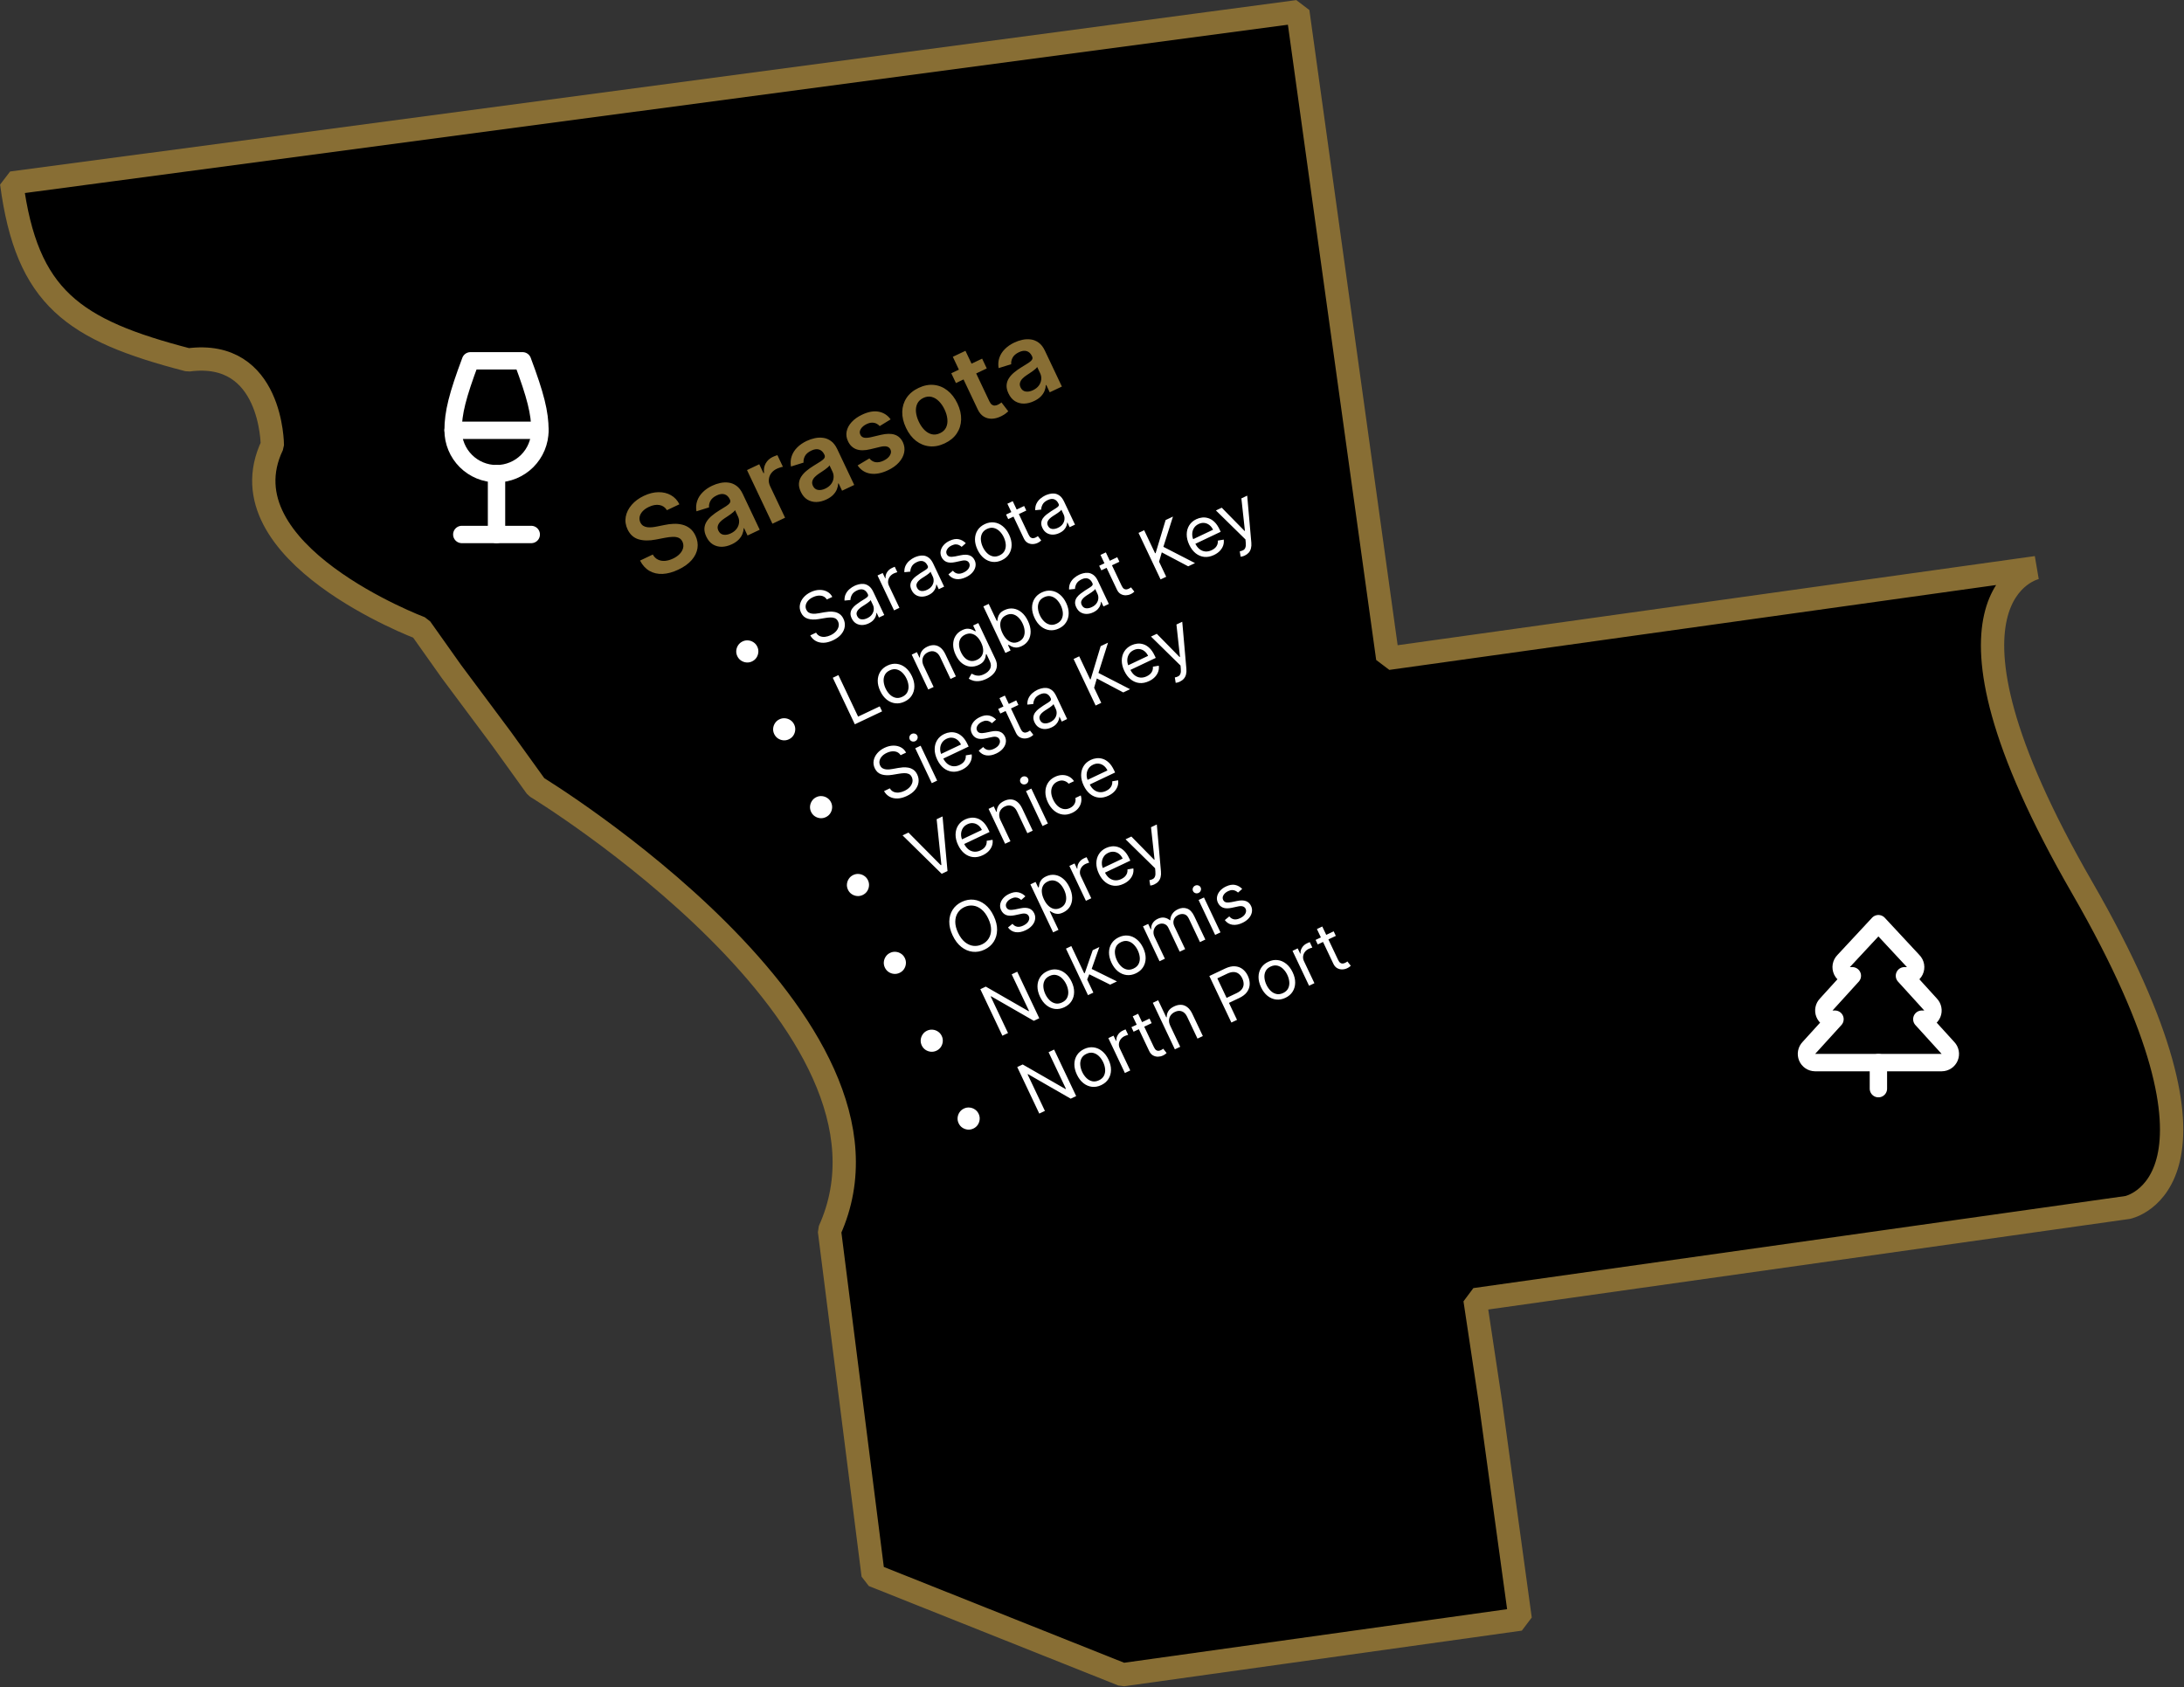 <svg width="1876" height="1449" viewBox="0 0 1876 1449" fill="none" xmlns="http://www.w3.org/2000/svg">
<rect x="0" y="0" width="1876" height="1449" fill="#333333" stroke="none"/>
<path d="M1749.24 487.555C1749.24 487.555 1642.42 509.168 1788.46 762.334C1934.5 1015.5 1827.68 1037.11 1827.68 1037.11L1266.98 1116.29L1280.1 1203.39L1305.83 1390.7L964.368 1438.46L750 1353.01L712.476 1057.16C793.5 878.513 460.584 675.854 460.584 675.854L430.643 634.285L387.837 576.88L361.361 539.516C361.361 539.516 189.5 475.013 233.931 382.393C233.931 382.393 233.931 299.513 161.679 309.152C62.867 283.527 23.055 255.89 10 157.225L1114.81 10L1192.01 565.497L1749.24 487.555Z" fill="black" stroke="#886E34" stroke-width="20" stroke-linejoin="bevel"/>
<path d="M572.879 438.22C571.358 435.733 569.211 434.252 566.439 433.777C563.687 433.293 560.661 433.833 557.361 435.397C555.041 436.496 553.217 437.789 551.888 439.276C550.56 440.763 549.74 442.314 549.428 443.931C549.117 445.549 549.316 447.132 550.026 448.681C550.632 449.961 551.448 450.934 552.474 451.599C553.519 452.255 554.709 452.671 556.041 452.848C557.365 453.005 558.751 453.009 560.199 452.862C561.648 452.714 563.073 452.492 564.475 452.195L570.918 450.905C573.494 450.346 576.07 450.019 578.646 449.925C581.242 449.822 583.722 450.068 586.086 450.662C588.469 451.247 590.63 452.293 592.568 453.799C594.507 455.305 596.106 457.388 597.367 460.049C599.072 463.649 599.655 467.255 599.113 470.867C598.562 474.459 596.911 477.85 594.16 481.039C591.42 484.198 587.59 486.944 582.67 489.275C577.89 491.54 573.389 492.767 569.167 492.955C564.966 493.133 561.202 492.271 557.876 490.37C554.57 488.458 551.871 485.5 549.777 481.496L560.728 476.307C561.902 478.371 563.405 479.839 565.238 480.709C567.071 481.58 569.084 481.924 571.276 481.743C573.487 481.552 575.753 480.907 578.074 479.807C580.494 478.661 582.443 477.296 583.922 475.714C585.412 474.102 586.368 472.399 586.792 470.606C587.207 468.794 587.007 467.002 586.193 465.233C585.415 463.642 584.32 462.545 582.907 461.941C581.484 461.316 579.777 461.048 577.785 461.134C575.804 461.191 573.581 461.461 571.115 461.944L563.272 463.456C557.596 464.553 552.662 464.479 548.471 463.232C544.29 461.955 541.157 459.117 539.072 454.717C537.357 451.096 536.835 447.462 537.506 443.813C538.197 440.154 539.888 436.77 542.577 433.658C545.257 430.527 548.747 427.943 553.047 425.905C557.408 423.839 561.588 422.789 565.588 422.755C569.599 422.691 573.18 423.554 576.33 425.343C579.47 427.113 581.891 429.713 583.59 433.145L572.879 438.22ZM628.685 467.472C625.765 468.856 622.888 469.582 620.055 469.651C617.233 469.69 614.654 469.002 612.317 467.586C610.001 466.161 608.128 463.938 606.697 460.918C605.465 458.318 604.926 455.94 605.08 453.785C605.235 451.63 605.9 449.649 607.077 447.843C608.254 446.036 609.759 444.38 611.593 442.874C613.437 441.339 615.422 439.921 617.549 438.619C620.116 437.06 622.188 435.772 623.764 434.756C625.33 433.72 626.38 432.782 626.912 431.942C627.455 431.072 627.481 430.117 626.988 429.077L626.902 428.897C625.832 426.637 624.332 425.204 622.405 424.599C620.477 423.994 618.253 424.289 615.733 425.483C613.073 426.743 611.237 428.323 610.227 430.222C609.237 432.112 608.846 433.975 609.054 435.811L598.231 439.176C597.705 435.997 597.916 433.031 598.865 430.279C599.805 427.507 601.382 425.021 603.597 422.82C605.802 420.6 608.515 418.727 611.735 417.201C613.955 416.149 616.289 415.362 618.735 414.839C621.182 414.317 623.599 414.224 625.988 414.562C628.367 414.879 630.59 415.798 632.657 417.317C634.744 418.826 636.512 421.111 637.962 424.171L652.576 455.013L642.135 459.96L639.136 453.63L638.776 453.8C638.722 455.393 638.361 457.034 637.691 458.722C637.033 460.382 635.964 461.978 634.486 463.511C633.019 465.014 631.085 466.335 628.685 467.472ZM627.724 458.155C629.904 457.122 631.59 455.797 632.783 454.178C633.966 452.54 634.646 450.797 634.824 448.95C635.022 447.092 634.718 445.314 633.912 443.614L631.339 438.183C631.132 438.625 630.675 439.159 629.969 439.788C629.283 440.407 628.482 441.044 627.567 441.697C626.652 442.351 625.738 442.98 624.824 443.585C623.911 444.189 623.118 444.712 622.445 445.153C620.929 446.141 619.65 447.188 618.606 448.295C617.563 449.401 616.885 450.58 616.571 451.83C616.248 453.061 616.418 454.377 617.082 455.777C618.03 457.777 619.475 458.941 621.419 459.269C623.362 459.597 625.464 459.226 627.724 458.155ZM663.497 449.838L641.661 403.756L652.192 398.766L655.831 406.446L656.311 406.219C655.891 403.161 656.359 400.428 657.717 398.021C659.085 395.585 661.09 393.741 663.73 392.49C664.33 392.206 665.014 391.919 665.782 391.628C666.561 391.308 667.225 391.079 667.772 390.942L672.506 400.933C671.97 400.991 671.174 401.197 670.117 401.551C669.07 401.875 668.087 402.255 667.167 402.691C665.187 403.63 663.611 404.903 662.438 406.512C661.276 408.091 660.6 409.844 660.411 411.771C660.222 413.697 660.592 415.64 661.52 417.601L674.357 444.692L663.497 449.838ZM709.87 429.004C706.95 430.388 704.073 431.114 701.24 431.183C698.418 431.222 695.839 430.534 693.502 429.118C691.186 427.693 689.312 425.47 687.881 422.45C686.649 419.85 686.111 417.472 686.265 415.317C686.42 413.162 687.085 411.181 688.262 409.375C689.439 407.568 690.944 405.912 692.778 404.406C694.622 402.871 696.607 401.453 698.734 400.151C701.301 398.592 703.373 397.304 704.949 396.288C706.515 395.252 707.565 394.314 708.097 393.474C708.64 392.604 708.665 391.649 708.173 390.609L708.087 390.429C707.016 388.169 705.517 386.736 703.589 386.131C701.662 385.526 699.438 385.821 696.918 387.015C694.258 388.275 692.422 389.855 691.412 391.754C690.421 393.644 690.031 395.507 690.239 397.343L679.416 400.708C678.889 397.529 679.101 394.563 680.05 391.811C680.99 389.039 682.567 386.553 684.782 384.352C686.987 382.132 689.7 380.259 692.92 378.733C695.14 377.681 697.473 376.894 699.92 376.371C702.366 375.849 704.784 375.756 707.173 376.094C709.552 376.412 711.775 377.33 713.842 378.849C715.929 380.358 717.697 382.643 719.147 385.703L733.761 416.545L723.32 421.492L720.321 415.162L719.961 415.332C719.907 416.925 719.546 418.566 718.876 420.254C718.218 421.914 717.149 423.51 715.671 425.043C714.204 426.546 712.27 427.867 709.87 429.004ZM708.909 419.687C711.089 418.654 712.775 417.329 713.968 415.71C715.151 414.072 715.831 412.329 716.009 410.482C716.207 408.624 715.903 406.846 715.097 405.146L712.524 399.715C712.317 400.157 711.86 400.691 711.154 401.32C710.467 401.939 709.667 402.576 708.752 403.229C707.837 403.883 706.923 404.512 706.009 405.117C705.096 405.721 704.302 406.244 703.63 406.685C702.114 407.673 700.834 408.72 699.791 409.827C698.748 410.933 698.07 412.112 697.756 413.363C697.433 414.593 697.603 415.909 698.267 417.309C699.214 419.309 700.66 420.473 702.603 420.801C704.547 421.129 706.649 420.758 708.909 419.687ZM765.04 360.21L755.651 365.982C754.897 365.114 753.962 364.406 752.845 363.858C751.748 363.3 750.491 363.026 749.075 363.036C747.659 363.045 746.111 363.448 744.431 364.244C742.171 365.315 740.503 366.706 739.427 368.415C738.372 370.116 738.223 371.741 738.983 373.292C739.597 374.641 740.604 375.499 742.002 375.865C743.42 376.222 745.427 376.116 748.023 375.547L756.68 373.503C761.486 372.377 765.432 372.332 768.519 373.367C771.625 374.393 773.971 376.552 775.554 379.842C776.909 382.752 777.272 385.715 776.644 388.731C776.026 391.718 774.531 394.533 772.158 397.175C769.786 399.818 766.679 402.049 762.839 403.869C757.199 406.541 752.099 407.513 747.541 406.783C742.973 406.033 739.354 403.694 736.685 399.766L746.792 393.728C748.258 395.581 750.022 396.667 752.084 396.988C754.147 397.309 756.428 396.877 758.928 395.693C761.508 394.47 763.327 392.959 764.385 391.16C765.463 389.351 765.632 387.667 764.893 386.107C764.267 384.786 763.241 383.938 761.813 383.561C760.406 383.175 758.533 383.254 756.195 383.799L747.552 385.873C742.696 387.048 738.692 387.047 735.538 385.872C732.376 384.676 730.008 382.393 728.436 379.024C727.07 376.193 726.675 373.368 727.249 370.549C727.834 367.7 729.257 365.042 731.517 362.575C733.787 360.079 736.763 357.959 740.443 356.215C745.843 353.656 750.638 352.792 754.828 353.623C759.038 354.445 762.442 356.641 765.04 360.21ZM811.577 380.775C807.077 382.908 802.707 383.766 798.469 383.349C794.23 382.933 790.358 381.376 786.851 378.678C783.364 375.971 780.492 372.237 778.237 367.477C775.981 362.716 774.905 358.12 775.009 353.686C775.133 349.244 776.375 345.251 778.737 341.707C781.099 338.163 784.53 335.325 789.031 333.192C793.531 331.06 797.9 330.202 802.139 330.618C806.377 331.035 810.245 332.607 813.741 335.334C817.258 338.052 820.144 341.791 822.399 346.551C824.655 351.311 825.716 355.903 825.583 360.325C825.47 364.739 824.232 368.717 821.87 372.261C819.508 375.805 816.077 378.643 811.577 380.775ZM807.514 372.046C809.954 370.89 811.677 369.253 812.682 367.136C813.678 364.999 814.036 362.601 813.755 359.942C813.495 357.273 812.701 354.538 811.374 351.738C810.038 348.918 808.42 346.562 806.519 344.671C804.629 342.75 802.542 341.498 800.258 340.915C797.973 340.332 795.611 340.618 793.171 341.774C790.67 342.959 788.913 344.625 787.897 346.771C786.901 348.909 786.538 351.322 786.808 354.01C787.089 356.67 787.897 359.409 789.233 362.229C790.56 365.03 792.164 367.38 794.044 369.281C795.944 371.173 798.037 372.41 800.321 372.993C802.617 373.547 805.014 373.231 807.514 372.046ZM843.626 308.058L847.606 316.459L821.115 329.011L817.134 320.611L843.626 308.058ZM818.443 306.471L829.304 301.325L849.803 344.588C850.495 346.048 851.246 347.064 852.055 347.635C852.875 348.177 853.722 348.413 854.594 348.342C855.467 348.272 856.354 348.023 857.254 347.597C857.934 347.274 858.53 346.931 859.043 346.565C859.575 346.19 859.973 345.892 860.235 345.67L866.088 353.293C865.603 353.768 864.877 354.381 863.911 355.133C862.964 355.875 861.731 356.631 860.209 357.401C857.527 358.77 854.883 359.521 852.276 359.654C849.66 359.767 847.257 359.166 845.067 357.853C842.897 356.53 841.14 354.423 839.795 351.534L818.443 306.471ZM888.246 344.484C885.326 345.868 882.449 346.594 879.616 346.663C876.794 346.702 874.214 346.014 871.878 344.598C869.562 343.173 867.688 340.95 866.257 337.93C865.025 335.33 864.486 332.952 864.641 330.797C864.795 328.642 865.461 326.661 866.638 324.855C867.814 323.048 869.32 321.392 871.153 319.886C872.998 318.351 874.983 316.933 877.109 315.631C879.677 314.072 881.749 312.784 883.324 311.768C884.891 310.732 885.94 309.794 886.473 308.954C887.016 308.084 887.041 307.129 886.548 306.089L886.463 305.909C885.392 303.649 883.893 302.216 881.965 301.611C880.037 301.006 877.814 301.301 875.293 302.495C872.633 303.755 870.798 305.335 869.787 307.234C868.797 309.124 868.406 310.987 868.615 312.823L857.792 316.188C857.265 313.009 857.476 310.043 858.426 307.291C859.365 304.519 860.943 302.033 863.157 299.832C865.363 297.612 868.075 295.738 871.296 294.213C873.516 293.161 875.849 292.373 878.296 291.851C880.742 291.329 883.16 291.236 885.548 291.574C887.928 291.891 890.151 292.81 892.218 294.329C894.304 295.838 896.073 298.123 897.523 301.183L912.136 332.025L901.696 336.972L898.696 330.642L898.336 330.812C898.283 332.405 897.921 334.046 897.252 335.734C896.593 337.394 895.525 338.99 894.047 340.523C892.58 342.026 890.646 343.347 888.246 344.484ZM887.284 335.167C889.465 334.134 891.151 332.808 892.344 331.19C893.527 329.552 894.207 327.809 894.385 325.961C894.582 324.104 894.278 322.326 893.473 320.626L890.9 315.195C890.693 315.637 890.236 316.171 889.529 316.8C888.843 317.419 888.043 318.056 887.128 318.709C886.213 319.363 885.299 319.992 884.385 320.597C883.471 321.201 882.678 321.724 882.005 322.165C880.49 323.153 879.21 324.2 878.167 325.307C877.124 326.413 876.445 327.592 876.132 328.842C875.809 330.073 875.979 331.389 876.642 332.789C877.59 334.789 879.036 335.953 880.979 336.281C882.923 336.609 885.024 336.238 887.284 335.167Z" fill="#886E34"/>
<path d="M645.987 568.117C644.413 568.863 642.793 569.16 641.129 569.009C639.458 568.845 637.924 568.297 636.527 567.366C635.143 566.429 634.078 565.173 633.332 563.599C632.58 562.012 632.283 560.393 632.44 558.741C632.604 557.07 633.155 555.543 634.092 554.159C635.023 552.762 636.276 551.691 637.85 550.945C639.437 550.193 641.059 549.902 642.717 550.072C644.382 550.223 645.906 550.767 647.29 551.705C648.681 552.623 649.752 553.875 650.504 555.462C651.25 557.037 651.541 558.659 651.377 560.33C651.226 561.994 650.685 563.525 649.754 564.922C648.829 566.3 647.574 567.365 645.987 568.117ZM710.244 514.922C709.073 513.055 707.396 511.97 705.213 511.666C703.03 511.362 700.729 511.784 698.309 512.93C696.54 513.769 695.127 514.788 694.071 515.99C693.029 517.185 692.374 518.459 692.107 519.812C691.853 521.159 692.028 522.47 692.632 523.744C693.138 524.811 693.826 525.608 694.697 526.135C695.575 526.643 696.538 526.96 697.584 527.085C698.625 527.197 699.665 527.206 700.704 527.112C701.736 527.005 702.67 526.874 703.504 526.718L708.08 525.887C709.251 525.667 710.587 525.496 712.09 525.373C713.606 525.244 715.147 525.319 716.712 525.596C718.284 525.855 719.759 526.447 721.137 527.371C722.515 528.295 723.648 529.694 724.535 531.567C725.558 533.727 725.917 535.946 725.611 538.226C725.319 540.499 724.336 542.661 722.663 544.712C721.004 546.757 718.639 548.507 715.569 549.962C712.707 551.318 710.01 552.03 707.477 552.099C704.958 552.162 702.709 551.65 700.729 550.565C698.763 549.474 697.183 547.873 695.992 545.761L700.987 543.394C701.832 544.841 702.931 545.85 704.285 546.419C705.645 546.97 707.122 547.162 708.716 546.996C710.316 546.811 711.91 546.343 713.498 545.59C715.345 544.715 716.862 543.63 718.048 542.335C719.229 541.027 719.992 539.63 720.339 538.143C720.68 536.644 720.505 535.165 719.815 533.708C719.186 532.381 718.304 531.477 717.168 530.996C716.032 530.515 714.735 530.301 713.279 530.353C711.823 530.406 710.299 530.57 708.71 530.846L703.126 531.771C699.579 532.353 696.5 532.243 693.889 531.44C691.279 530.638 689.336 528.891 688.06 526.198C687 523.96 686.68 521.722 687.101 519.484C687.529 517.226 688.551 515.148 690.169 513.251C691.794 511.334 693.881 509.772 696.431 508.563C699.007 507.343 701.515 506.72 703.956 506.694C706.391 506.655 708.57 507.152 710.493 508.185C712.429 509.211 713.907 510.717 714.927 512.702L710.244 514.922ZM746.162 535.466C744.262 536.366 742.369 536.825 740.482 536.843C738.589 536.848 736.863 536.383 735.305 535.449C733.741 534.501 732.497 533.052 731.572 531.1C730.758 529.383 730.437 527.831 730.608 526.443C730.773 525.043 731.276 523.769 732.119 522.621C732.961 521.474 733.994 520.427 735.218 519.48C736.449 518.515 737.717 517.611 739.023 516.769C740.733 515.672 742.127 514.797 743.203 514.143C744.286 513.471 745.017 512.862 745.396 512.316C745.787 511.764 745.807 511.117 745.456 510.376L745.382 510.22C744.47 508.294 743.234 507.048 741.675 506.48C740.129 505.907 738.295 506.122 736.175 507.127C733.976 508.169 732.481 509.467 731.688 511.021C730.895 512.576 730.504 514.02 730.514 515.353L725.404 515.863C725.321 513.672 725.69 511.761 726.51 510.129C727.337 508.479 728.429 507.086 729.786 505.949C731.15 504.793 732.586 503.857 734.095 503.142C735.058 502.686 736.219 502.279 737.579 501.921C738.946 501.545 740.381 501.43 741.885 501.578C743.402 501.719 744.886 502.314 746.339 503.362C747.791 504.411 749.081 506.125 750.209 508.506L759.567 528.254L754.961 530.436L753.038 526.377L752.804 526.488C752.8 527.286 752.609 528.229 752.232 529.316C751.855 530.402 751.185 531.493 750.221 532.586C749.258 533.68 747.905 534.64 746.162 535.466ZM744.904 530.996C746.725 530.133 748.091 529.048 749.001 527.741C749.924 526.427 750.436 525.053 750.537 523.62C750.651 522.18 750.412 520.835 749.82 519.586L747.823 515.371C747.739 515.698 747.411 516.116 746.84 516.625C746.276 517.116 745.599 517.636 744.808 518.186C744.024 518.717 743.253 519.225 742.496 519.711C741.746 520.178 741.139 520.562 740.675 520.861C739.552 521.584 738.554 522.368 737.679 523.212C736.812 524.038 736.223 524.946 735.912 525.937C735.608 526.91 735.734 527.981 736.288 529.152C737.047 530.752 738.212 531.682 739.784 531.94C741.363 532.18 743.07 531.865 744.904 530.996ZM767.972 524.271L753.77 494.298L758.219 492.189L760.364 496.717L760.676 496.569C760.52 494.827 760.939 493.155 761.932 491.553C762.925 489.952 764.32 488.725 766.115 487.875C766.453 487.714 766.879 487.521 767.393 487.293C767.906 487.066 768.299 486.903 768.572 486.806L770.791 491.49C770.616 491.524 770.231 491.635 769.634 491.822C769.045 491.99 768.444 492.219 767.833 492.509C766.376 493.199 765.22 494.121 764.365 495.275C763.516 496.41 763.013 497.668 762.855 499.049C762.704 500.411 762.949 501.768 763.59 503.121L772.577 522.089L767.972 524.271ZM797.571 511.106C795.672 512.006 793.778 512.465 791.891 512.483C789.998 512.488 788.272 512.024 786.714 511.089C785.15 510.142 783.906 508.692 782.981 506.741C782.168 505.024 781.846 503.471 782.017 502.084C782.182 500.684 782.686 499.41 783.528 498.262C784.37 497.114 785.403 496.067 786.627 495.121C787.858 494.155 789.127 493.251 790.432 492.41C792.143 491.313 793.536 490.437 794.612 489.784C795.696 489.111 796.426 488.502 796.805 487.957C797.197 487.405 797.217 486.758 796.865 486.016L796.791 485.86C795.879 483.935 794.643 482.688 793.084 482.121C791.538 481.547 789.705 481.763 787.584 482.768C785.386 483.809 783.89 485.108 783.097 486.662C782.304 488.216 781.913 489.66 781.924 490.993L776.813 491.503C776.73 489.312 777.099 487.401 777.919 485.77C778.746 484.12 779.838 482.726 781.195 481.589C782.559 480.433 783.996 479.498 785.505 478.783C786.467 478.327 787.629 477.92 788.989 477.562C790.355 477.185 791.79 477.071 793.294 477.219C794.811 477.36 796.295 477.955 797.748 479.003C799.2 480.051 800.491 481.766 801.619 484.146L810.976 503.894L806.371 506.077L804.447 502.018L804.213 502.129C804.209 502.927 804.019 503.87 803.641 504.956C803.264 506.043 802.594 507.133 801.631 508.227C800.667 509.321 799.314 510.28 797.571 511.106ZM796.313 506.637C798.135 505.774 799.5 504.688 800.41 503.381C801.333 502.068 801.845 500.694 801.946 499.26C802.06 497.82 801.821 496.476 801.23 495.227L799.232 491.012C799.148 491.338 798.821 491.757 798.25 492.266C797.686 492.756 797.008 493.277 796.217 493.826C795.433 494.357 794.663 494.866 793.905 495.352C793.155 495.819 792.548 496.202 792.084 496.502C790.962 497.225 789.963 498.009 789.089 498.853C788.221 499.678 787.632 500.587 787.321 501.578C787.017 502.55 787.143 503.622 787.698 504.793C788.456 506.393 789.621 507.322 791.193 507.581C792.772 507.821 794.479 507.506 796.313 506.637ZM829.591 466.591L826.009 469.722C825.422 469.156 824.721 468.668 823.905 468.258C823.096 467.828 822.161 467.603 821.099 467.58C820.037 467.558 818.836 467.864 817.496 468.499C815.662 469.368 814.334 470.515 813.511 471.94C812.696 473.346 812.593 474.693 813.204 475.981C813.746 477.126 814.591 477.832 815.738 478.101C816.885 478.37 818.448 478.307 820.426 477.911L825.393 476.896C828.382 476.276 830.85 476.325 832.799 477.043C834.742 477.747 836.209 479.146 837.202 481.241C838.015 482.958 838.248 484.727 837.901 486.549C837.566 488.364 836.706 490.078 835.319 491.691C833.933 493.304 832.075 494.662 829.747 495.765C826.689 497.214 823.845 497.749 821.213 497.371C818.58 496.994 816.393 495.656 814.652 493.359L818.505 490.195C819.686 491.611 821.046 492.448 822.586 492.706C824.139 492.958 825.859 492.637 827.745 491.743C829.892 490.726 831.38 489.463 832.211 487.955C833.048 486.427 833.161 485.019 832.551 483.731C832.058 482.69 831.281 481.991 830.219 481.634C829.152 481.264 827.78 481.26 826.105 481.624L820.554 482.82C817.501 483.471 815.007 483.418 813.072 482.662C811.144 481.887 809.689 480.466 808.709 478.397C807.908 476.706 807.674 474.985 808.007 473.234C808.353 471.477 809.177 469.836 810.478 468.312C811.792 466.781 813.502 465.517 815.61 464.518C818.576 463.113 821.213 462.66 823.52 463.159C825.841 463.653 827.865 464.797 829.591 466.591ZM860.564 481.163C857.858 482.445 855.179 482.926 852.526 482.606C849.886 482.279 847.445 481.23 845.203 479.457C842.974 477.677 841.126 475.239 839.659 472.143C838.18 469.021 837.454 466.027 837.483 463.162C837.524 460.291 838.254 457.731 839.674 455.481C841.106 453.226 843.175 451.457 845.881 450.175C848.587 448.893 851.259 448.415 853.899 448.741C856.552 449.061 858.996 450.117 861.231 451.91C863.479 453.696 865.343 456.15 866.822 459.272C868.29 462.369 868.999 465.346 868.952 468.204C868.917 471.056 868.184 473.61 866.752 475.865C865.332 478.115 863.27 479.881 860.564 481.163ZM858.604 477.026C860.659 476.052 862.101 474.724 862.928 473.041C863.756 471.359 864.082 469.508 863.905 467.488C863.729 465.469 863.166 463.458 862.217 461.454C861.268 459.451 860.065 457.735 858.607 456.307C857.15 454.879 855.505 453.946 853.673 453.508C851.84 453.07 849.896 453.338 847.841 454.312C845.785 455.286 844.347 456.62 843.526 458.316C842.704 460.011 842.384 461.875 842.567 463.907C842.749 465.94 843.315 467.958 844.264 469.961C845.214 471.964 846.414 473.674 847.865 475.089C849.316 476.504 850.955 477.424 852.781 477.849C854.607 478.274 856.548 478 858.604 477.026ZM879.712 434.622L881.562 438.525L866.029 445.885L864.179 441.982L879.712 434.622ZM865.304 432.656L869.909 430.474L883.446 459.042C884.062 460.343 884.713 461.229 885.399 461.701C886.091 462.154 886.789 462.349 887.492 462.286C888.202 462.205 888.895 462.004 889.572 461.683C890.079 461.443 890.483 461.219 890.784 461.013C891.078 460.794 891.314 460.619 891.49 460.487L894.387 464.18C894.13 464.445 893.75 464.769 893.246 465.151C892.748 465.546 892.07 465.947 891.212 466.354C889.911 466.971 888.503 467.295 886.989 467.327C885.488 467.353 884.057 466.988 882.695 466.232C881.346 465.469 880.258 464.216 879.432 462.473L865.304 432.656ZM909.995 457.836C908.096 458.736 906.203 459.195 904.316 459.213C902.422 459.218 900.697 458.753 899.139 457.819C897.575 456.871 896.33 455.422 895.406 453.471C894.592 451.753 894.271 450.201 894.442 448.814C894.607 447.414 895.11 446.14 895.952 444.992C896.794 443.844 897.827 442.797 899.052 441.851C900.283 440.885 901.551 439.981 902.857 439.14C904.567 438.042 905.96 437.167 907.037 436.514C908.12 435.841 908.851 435.232 909.229 434.686C909.621 434.134 909.641 433.488 909.29 432.746L909.216 432.59C908.304 430.665 907.068 429.418 905.509 428.851C903.962 428.277 902.129 428.493 900.008 429.497C897.81 430.539 896.314 431.837 895.522 433.392C894.729 434.946 894.338 436.39 894.348 437.723L889.237 438.233C889.155 436.042 889.524 434.131 890.344 432.5C891.171 430.849 892.263 429.456 893.62 428.319C894.984 427.163 896.42 426.228 897.929 425.513C898.892 425.056 900.053 424.649 901.413 424.292C902.78 423.915 904.215 423.801 905.719 423.948C907.235 424.09 908.72 424.685 910.172 425.733C911.625 426.781 912.915 428.495 914.043 430.876L923.4 450.624L918.795 452.806L916.872 448.747L916.638 448.858C916.634 449.657 916.443 450.599 916.066 451.686C915.689 452.773 915.018 453.863 914.055 454.957C913.092 456.05 911.739 457.01 909.995 457.836ZM908.738 453.366C910.559 452.503 911.925 451.418 912.834 450.111C913.757 448.797 914.269 447.424 914.37 445.99C914.485 444.55 914.246 443.206 913.654 441.957L911.657 437.742C911.573 438.068 911.245 438.486 910.674 438.996C910.11 439.486 909.432 440.006 908.642 440.556C907.858 441.087 907.087 441.596 906.33 442.082C905.579 442.549 904.972 442.932 904.509 443.231C903.386 443.955 902.387 444.738 901.513 445.583C900.646 446.408 900.056 447.316 899.746 448.308C899.442 449.28 899.567 450.352 900.122 451.523C900.88 453.123 902.045 454.052 903.618 454.311C905.197 454.55 906.903 454.235 908.738 453.366ZM677.673 634.99C676.099 635.736 674.48 636.033 672.815 635.882C671.144 635.718 669.61 635.17 668.213 634.239C666.829 633.302 665.764 632.046 665.019 630.472C664.267 628.885 663.969 627.265 664.127 625.614C664.291 623.943 664.841 622.416 665.779 621.032C666.71 619.635 667.962 618.563 669.536 617.817C671.123 617.065 672.746 616.775 674.404 616.945C676.068 617.096 677.593 617.64 678.977 618.577C680.367 619.495 681.439 620.748 682.191 622.335C682.937 623.909 683.228 625.532 683.063 627.203C682.912 628.867 682.371 630.398 681.44 631.795C680.516 633.173 679.26 634.238 677.673 634.99ZM734.277 622.123L715.341 582.159L720.18 579.866L737.083 615.537L755.66 606.735L757.694 611.028L734.277 622.123ZM777.035 602.628C774.33 603.91 771.65 604.391 768.997 604.071C766.358 603.745 763.917 602.695 761.675 600.922C759.446 599.142 757.598 596.705 756.131 593.608C754.651 590.486 753.926 587.493 753.954 584.628C753.996 581.757 754.726 579.196 756.145 576.947C757.577 574.691 759.646 572.922 762.352 571.64C765.058 570.358 767.731 569.88 770.371 570.206C773.023 570.526 775.467 571.583 777.703 573.375C779.951 575.161 781.815 577.615 783.294 580.738C784.761 583.834 785.471 586.811 785.423 589.669C785.389 592.521 784.655 595.075 783.223 597.33C781.804 599.58 779.741 601.346 777.035 602.628ZM775.075 598.491C777.131 597.517 778.572 596.189 779.4 594.506C780.228 592.824 780.553 590.973 780.377 588.954C780.201 586.934 779.638 584.923 778.689 582.92C777.739 580.916 776.536 579.2 775.079 577.772C773.622 576.344 771.977 575.411 770.144 574.973C768.312 574.535 766.368 574.803 764.313 575.777C762.257 576.751 760.819 578.086 759.997 579.781C759.176 581.477 758.856 583.34 759.038 585.373C759.221 587.405 759.787 589.423 760.736 591.426C761.685 593.43 762.885 595.139 764.337 596.554C765.788 597.969 767.426 598.889 769.253 599.314C771.079 599.739 773.02 599.465 775.075 598.491ZM793.413 572.024L801.956 590.055L797.351 592.237L783.149 562.264L787.598 560.156L789.817 564.839L790.207 564.654C790.189 562.799 790.676 561.071 791.669 559.469C792.657 557.854 794.282 556.511 796.546 555.438C798.575 554.476 800.548 554.051 802.465 554.163C804.375 554.261 806.151 554.949 807.791 556.227C809.426 557.491 810.847 559.398 812.056 561.948L821.08 580.994L816.475 583.176L807.598 564.442C806.483 562.088 805.002 560.543 803.156 559.809C801.305 559.061 799.312 559.193 797.179 560.204C795.709 560.9 794.546 561.842 793.69 563.028C792.847 564.208 792.384 565.566 792.3 567.103C792.216 568.641 792.587 570.281 793.413 572.024ZM847.216 583.138C844.991 584.192 842.943 584.812 841.072 584.998C839.207 585.196 837.522 585.087 836.017 584.669C834.532 584.257 833.231 583.679 832.113 582.934L834.561 578.62C835.236 578.969 836.059 579.344 837.029 579.745C838.006 580.158 839.17 580.363 840.523 580.359C841.894 580.363 843.484 579.936 845.292 579.079C847.712 577.932 849.432 576.401 850.451 574.484C851.47 572.567 851.388 570.36 850.205 567.862L847.32 561.774L846.93 561.959C846.85 562.666 846.69 563.57 846.447 564.673C846.212 565.756 845.663 566.884 844.801 568.057C843.946 569.211 842.543 570.25 840.591 571.175C838.172 572.322 835.728 572.779 833.26 572.546C830.805 572.307 828.501 571.36 826.346 569.705C824.205 568.043 822.395 565.651 820.915 562.529C819.46 559.459 818.734 556.53 818.735 553.741C818.73 550.94 819.394 548.459 820.727 546.298C822.055 544.124 823.98 542.439 826.504 541.243C828.456 540.318 830.158 539.91 831.611 540.018C833.071 540.107 834.301 540.416 835.3 540.946C836.307 541.457 837.103 541.892 837.687 542.252L838.156 542.03L835.9 537.269L840.349 535.161L854.958 565.993C856.179 568.568 856.586 570.94 856.179 573.108C855.792 575.283 854.795 577.213 853.188 578.898C851.6 580.59 849.609 582.004 847.216 583.138ZM839.256 566.742C841.103 565.867 842.464 564.704 843.338 563.255C844.212 561.805 844.605 560.129 844.517 558.228C844.428 556.326 843.86 554.27 842.812 552.058C841.789 549.899 840.56 548.147 839.127 546.803C837.694 545.459 836.118 544.621 834.399 544.288C832.68 543.956 830.884 544.233 829.011 545.121C827.059 546.045 825.668 547.31 824.835 548.915C824.016 550.514 823.675 552.301 823.814 554.274C823.965 556.241 824.522 558.239 825.484 560.269C826.47 562.35 827.667 564.037 829.076 565.329C830.491 566.602 832.059 567.388 833.778 567.689C835.505 567.97 837.33 567.654 839.256 566.742ZM863.606 560.844L844.669 520.879L849.274 518.697L856.265 533.45L856.655 533.265C856.747 532.584 856.901 531.699 857.117 530.609C857.34 529.499 857.866 528.358 858.696 527.184C859.533 525.991 860.927 524.932 862.878 524.008C865.402 522.812 867.925 522.389 870.449 522.738C872.972 523.088 875.322 524.165 877.499 525.969C879.676 527.773 881.511 530.249 883.002 533.397C884.506 536.571 885.27 539.579 885.294 542.419C885.311 545.246 884.666 547.75 883.358 549.931C882.043 552.099 880.137 553.775 877.639 554.959C875.714 555.871 874.021 556.283 872.561 556.194C871.095 556.092 869.856 555.779 868.843 555.256C867.824 554.719 867.016 554.257 866.419 553.871L865.873 554.13L868.055 558.735L863.606 560.844ZM861.032 543.712C862.104 545.975 863.382 547.815 864.865 549.231C866.343 550.634 867.95 551.521 869.687 551.893C871.418 552.251 873.207 551.993 875.055 551.118C876.98 550.205 878.346 548.937 879.153 547.312C879.967 545.668 880.29 543.826 880.12 541.788C879.958 539.73 879.371 537.635 878.36 535.501C877.361 533.394 876.136 531.648 874.684 530.265C873.239 528.863 871.632 527.976 869.863 527.604C868.1 527.212 866.243 527.479 864.292 528.403C862.419 529.291 861.069 530.512 860.245 532.066C859.413 533.606 859.073 535.376 859.224 537.376C859.369 539.362 859.971 541.474 861.032 543.712ZM909.583 539.822C906.878 541.105 904.198 541.586 901.546 541.266C898.906 540.939 896.465 539.889 894.223 538.116C891.994 536.337 890.146 533.899 888.679 530.803C887.199 527.681 886.474 524.687 886.502 521.822C886.544 518.951 887.274 516.391 888.693 514.141C890.125 511.886 892.194 510.117 894.9 508.834C897.606 507.552 900.279 507.074 902.919 507.401C905.572 507.721 908.015 508.777 910.251 510.569C912.499 512.356 914.363 514.81 915.842 517.932C917.309 521.028 918.019 524.005 917.971 526.864C917.937 529.715 917.203 532.269 915.771 534.525C914.352 536.775 912.289 538.54 909.583 539.822ZM907.623 535.686C909.679 534.712 911.12 533.383 911.948 531.701C912.776 530.018 913.101 528.168 912.925 526.148C912.749 524.129 912.186 522.118 911.237 520.114C910.288 518.111 909.084 516.395 907.627 514.967C906.17 513.539 904.525 512.606 902.692 512.167C900.86 511.729 898.916 511.997 896.861 512.971C894.805 513.945 893.367 515.28 892.545 516.976C891.724 518.671 891.404 520.535 891.587 522.567C891.769 524.6 892.335 526.617 893.284 528.621C894.233 530.624 895.434 532.334 896.885 533.749C898.336 535.164 899.974 536.084 901.801 536.509C903.627 536.934 905.568 536.659 907.623 535.686ZM939.052 525.955C937.153 526.855 935.26 527.314 933.373 527.332C931.479 527.337 929.754 526.872 928.196 525.938C926.632 524.99 925.387 523.541 924.463 521.589C923.649 519.872 923.328 518.32 923.499 516.933C923.664 515.532 924.167 514.258 925.009 513.111C925.851 511.963 926.884 510.916 928.109 509.969C929.34 509.004 930.608 508.1 931.914 507.258C933.624 506.161 935.017 505.286 936.094 504.632C937.177 503.96 937.908 503.351 938.286 502.805C938.678 502.253 938.698 501.606 938.347 500.865L938.273 500.709C937.36 498.783 936.125 497.537 934.565 496.969C933.019 496.396 931.186 496.611 929.065 497.616C926.867 498.658 925.371 499.956 924.578 501.51C923.786 503.065 923.395 504.509 923.405 505.842L918.294 506.352C918.212 504.161 918.581 502.25 919.401 500.619C920.228 498.968 921.32 497.575 922.677 496.438C924.041 495.282 925.477 494.346 926.986 493.631C927.949 493.175 929.11 492.768 930.47 492.411C931.837 492.034 933.272 491.919 934.775 492.067C936.292 492.209 937.777 492.803 939.229 493.852C940.682 494.9 941.972 496.614 943.1 498.995L952.457 518.743L947.852 520.925L945.929 516.866L945.695 516.977C945.691 517.776 945.5 518.718 945.123 519.805C944.746 520.892 944.075 521.982 943.112 523.075C942.149 524.169 940.796 525.129 939.052 525.955ZM937.795 521.485C939.616 520.622 940.981 519.537 941.891 518.23C942.814 516.916 943.326 515.543 943.427 514.109C943.542 512.669 943.303 511.324 942.711 510.075L940.714 505.86C940.63 506.187 940.302 506.605 939.731 507.115C939.167 507.605 938.489 508.125 937.699 508.675C936.915 509.206 936.144 509.714 935.387 510.201C934.636 510.668 934.029 511.051 933.566 511.35C932.443 512.073 931.444 512.857 930.57 513.701C929.703 514.527 929.113 515.435 928.803 516.427C928.499 517.399 928.624 518.471 929.179 519.641C929.937 521.242 931.102 522.171 932.675 522.43C934.254 522.669 935.96 522.354 937.795 521.485ZM959.696 478.61L961.545 482.513L946.012 489.873L944.163 485.97L959.696 478.61ZM945.287 476.644L949.893 474.462L963.429 503.03C964.046 504.331 964.697 505.217 965.382 505.689C966.074 506.142 966.772 506.337 967.475 506.274C968.185 506.193 968.879 505.992 969.555 505.671C970.062 505.431 970.466 505.208 970.767 505.001C971.061 504.782 971.297 504.607 971.474 504.475L974.37 508.169C974.114 508.434 973.733 508.757 973.229 509.139C972.732 509.534 972.054 509.935 971.195 510.342C969.894 510.959 968.487 511.283 966.973 511.315C965.472 511.342 964.04 510.977 962.678 510.22C961.329 509.457 960.242 508.204 959.416 506.461L945.287 476.644ZM996.905 497.682L977.969 457.718L982.808 455.425L992.202 475.251L992.671 475.029L1001.23 446.696L1007.55 443.7L999.313 469.683L1026.49 483.665L1020.63 486.439L997.937 474.445L995.605 482.432L1001.74 495.389L996.905 497.682ZM1042.79 476.705C1039.9 478.073 1037.11 478.616 1034.41 478.334C1031.72 478.032 1029.26 476.998 1027.04 475.232C1024.82 473.446 1022.99 471.019 1021.53 467.948C1020.08 464.878 1019.35 461.907 1019.36 459.035C1019.38 456.144 1020.08 453.564 1021.48 451.295C1022.88 449.006 1024.93 447.221 1027.64 445.939C1029.2 445.199 1030.86 444.729 1032.63 444.528C1034.4 444.327 1036.19 444.516 1037.99 445.095C1039.79 445.661 1041.51 446.725 1043.16 448.286C1044.81 449.847 1046.29 452.026 1047.62 454.823L1048.54 456.774L1025.44 467.722L1023.55 463.741L1041.97 455.013C1041.17 453.321 1040.12 451.973 1038.81 450.966C1037.52 449.954 1036.08 449.356 1034.48 449.174C1032.89 448.986 1031.26 449.287 1029.6 450.076C1027.76 450.945 1026.39 452.152 1025.48 453.698C1024.58 455.224 1024.12 456.879 1024.09 458.662C1024.05 460.445 1024.43 462.163 1025.21 463.815L1026.47 466.469C1027.54 468.732 1028.84 470.466 1030.37 471.671C1031.9 472.856 1033.57 473.525 1035.36 473.679C1037.15 473.82 1038.97 473.449 1040.83 472.568C1042.04 471.995 1043.05 471.308 1043.87 470.507C1044.69 469.688 1045.3 468.763 1045.68 467.735C1046.07 466.693 1046.21 465.56 1046.1 464.334L1051.15 463.475C1051.39 465.206 1051.23 466.906 1050.67 468.574C1050.1 470.23 1049.15 471.762 1047.83 473.17C1046.5 474.565 1044.82 475.743 1042.79 476.705ZM1069.29 477.147C1068.51 477.517 1067.78 477.782 1067.11 477.941C1066.44 478.114 1065.96 478.197 1065.67 478.191L1064.92 473.578C1066.18 473.334 1067.22 472.969 1068.04 472.484C1068.86 471.999 1069.44 471.255 1069.77 470.251C1070.13 469.254 1070.23 467.862 1070.07 466.075L1069.81 463.326L1044.45 438.449L1049.45 436.082L1069.04 456.046L1069.35 455.899L1066.31 428.093L1071.31 425.726L1074.86 466.099C1075.02 467.918 1074.92 469.536 1074.55 470.951C1074.19 472.38 1073.57 473.606 1072.69 474.63C1071.81 475.649 1070.68 476.488 1069.29 477.147ZM709.36 701.862C707.785 702.608 706.166 702.906 704.501 702.755C702.831 702.59 701.297 702.043 699.9 701.112C698.516 700.174 697.451 698.919 696.705 697.345C695.953 695.758 695.656 694.138 695.813 692.487C695.977 690.816 696.528 689.288 697.465 687.904C698.396 686.508 699.649 685.436 701.223 684.69C702.81 683.938 704.432 683.647 706.09 683.818C707.755 683.969 709.279 684.513 710.663 685.45C712.054 686.368 713.125 687.621 713.877 689.208C714.623 690.782 714.914 692.405 714.75 694.075C714.599 695.74 714.058 697.271 713.127 698.668C712.202 700.045 710.947 701.11 709.36 701.862ZM773.617 648.667C772.446 646.801 770.769 645.716 768.586 645.412C766.403 645.108 764.102 645.529 761.682 646.676C759.913 647.514 758.5 648.534 757.444 649.735C756.402 650.93 755.747 652.204 755.48 653.557C755.226 654.904 755.401 656.215 756.005 657.49C756.511 658.557 757.199 659.354 758.07 659.881C758.948 660.389 759.91 660.705 760.957 660.831C761.998 660.943 763.038 660.952 764.077 660.858C765.109 660.751 766.043 660.619 766.877 660.463L771.453 659.633C772.623 659.413 773.96 659.241 775.463 659.119C776.979 658.99 778.52 659.064 780.085 659.342C781.657 659.601 783.132 660.192 784.51 661.116C785.888 662.041 787.02 663.439 787.908 665.313C788.931 667.472 789.29 669.692 788.984 671.971C788.692 674.245 787.709 676.407 786.036 678.458C784.377 680.503 782.012 682.252 778.942 683.707C776.08 685.063 773.383 685.776 770.85 685.845C768.331 685.907 766.082 685.396 764.102 684.311C762.135 683.22 760.556 681.618 759.365 679.507L764.36 677.14C765.205 678.587 766.304 679.595 767.657 680.165C769.017 680.715 770.494 680.908 772.088 680.742C773.689 680.557 775.283 680.088 776.87 679.336C778.718 678.461 780.235 677.376 781.421 676.081C782.602 674.773 783.365 673.375 783.712 671.889C784.053 670.389 783.878 668.911 783.188 667.454C782.559 666.127 781.677 665.223 780.541 664.741C779.405 664.26 778.108 664.046 776.652 664.099C775.196 664.152 773.672 664.316 772.082 664.591L766.499 665.517C762.952 666.098 759.873 665.988 757.262 665.186C754.652 664.384 752.709 662.636 751.433 659.943C750.373 657.706 750.053 655.468 750.474 653.229C750.902 650.972 751.924 648.894 753.542 646.996C755.167 645.08 757.254 643.517 759.804 642.309C762.38 641.088 764.888 640.465 767.329 640.44C769.764 640.401 771.943 640.898 773.866 641.93C775.802 642.956 777.28 644.462 778.3 646.448L773.617 648.667ZM800.381 672.688L786.179 642.715L790.784 640.533L804.987 670.506L800.381 672.688ZM786.154 636.61C785.256 637.035 784.337 637.096 783.397 636.793C782.47 636.483 781.803 635.899 781.396 635.041C780.989 634.182 780.96 633.296 781.307 632.383C781.668 631.463 782.297 630.791 783.195 630.365C784.093 629.94 785.005 629.882 785.932 630.191C786.872 630.495 787.546 631.075 787.953 631.934C788.359 632.793 788.383 633.682 788.022 634.601C787.674 635.515 787.051 636.184 786.154 636.61ZM826.284 661.179C823.396 662.548 820.603 663.091 817.904 662.808C815.213 662.506 812.755 661.472 810.533 659.706C808.317 657.921 806.481 655.493 805.026 652.422C803.572 649.352 802.849 646.381 802.858 643.51C802.874 640.619 803.579 638.038 804.973 635.769C806.374 633.48 808.427 631.695 811.133 630.413C812.694 629.673 814.359 629.203 816.128 629.002C817.896 628.801 819.682 628.99 821.486 629.569C823.284 630.136 825.006 631.199 826.654 632.76C828.301 634.321 829.788 636.5 831.113 639.297L832.038 641.248L808.933 652.196L807.047 648.215L825.468 639.487C824.667 637.796 823.614 636.447 822.308 635.44C821.016 634.428 819.57 633.83 817.971 633.649C816.384 633.46 814.758 633.761 813.093 634.55C811.259 635.419 809.887 636.626 808.979 638.172C808.077 639.698 807.611 641.353 807.58 643.136C807.548 644.919 807.924 646.637 808.707 648.289L809.965 650.943C811.037 653.206 812.337 654.94 813.863 656.145C815.396 657.33 817.06 657.999 818.853 658.153C820.64 658.294 822.464 657.924 824.324 657.042C825.534 656.469 826.547 655.782 827.362 654.981C828.184 654.162 828.79 653.238 829.179 652.209C829.561 651.167 829.701 650.034 829.598 648.808L834.639 647.949C834.886 649.68 834.728 651.38 834.164 653.049C833.595 654.704 832.648 656.236 831.324 657.644C829.994 659.039 828.314 660.217 826.284 661.179ZM855.614 618.034L852.032 621.165C851.445 620.599 850.744 620.111 849.928 619.701C849.12 619.271 848.184 619.046 847.122 619.023C846.06 619.001 844.859 619.307 843.519 619.942C841.685 620.811 840.357 621.958 839.535 623.383C838.719 624.789 838.617 626.136 839.227 627.424C839.769 628.569 840.614 629.275 841.761 629.544C842.908 629.813 844.471 629.75 846.45 629.354L851.417 628.338C854.405 627.719 856.873 627.768 858.822 628.485C860.765 629.19 862.232 630.589 863.225 632.684C864.039 634.401 864.272 636.17 863.924 637.992C863.589 639.807 862.729 641.521 861.342 643.134C859.956 644.746 858.099 646.105 855.77 647.208C852.713 648.657 849.868 649.192 847.236 648.814C844.604 648.437 842.417 647.099 840.675 644.802L844.529 641.638C845.709 643.054 847.07 643.891 848.61 644.149C850.163 644.401 851.882 644.08 853.769 643.186C855.915 642.169 857.404 640.906 858.234 639.398C859.071 637.87 859.185 636.462 858.574 635.174C858.081 634.133 857.304 633.434 856.243 633.077C855.175 632.707 853.804 632.703 852.128 633.067L846.578 634.263C843.525 634.914 841.03 634.861 839.095 634.105C837.167 633.33 835.713 631.909 834.733 629.84C833.931 628.149 833.697 626.428 834.031 624.677C834.377 622.92 835.2 621.279 836.501 619.755C837.815 618.224 839.526 616.96 841.633 615.961C844.599 614.556 847.236 614.103 849.544 614.602C851.864 615.096 853.888 616.24 855.614 618.034ZM872.948 601.601L874.797 605.504L859.264 612.864L857.415 608.961L872.948 601.601ZM858.539 599.635L863.144 597.453L876.681 626.021C877.297 627.322 877.948 628.208 878.634 628.68C879.326 629.133 880.024 629.328 880.727 629.265C881.437 629.184 882.13 628.983 882.807 628.662C883.314 628.422 883.718 628.198 884.019 627.992C884.313 627.773 884.549 627.598 884.725 627.466L887.622 631.159C887.366 631.424 886.985 631.748 886.481 632.13C885.984 632.525 885.305 632.926 884.447 633.333C883.146 633.95 881.738 634.274 880.224 634.306C878.724 634.333 877.292 633.967 875.93 633.211C874.581 632.448 873.493 631.195 872.667 629.452L858.539 599.635ZM903.23 624.815C901.331 625.715 899.438 626.174 897.551 626.192C895.657 626.197 893.932 625.732 892.374 624.798C890.81 623.851 889.566 622.401 888.641 620.45C887.827 618.732 887.506 617.18 887.677 615.793C887.842 614.393 888.345 613.119 889.187 611.971C890.029 610.823 891.063 609.776 892.287 608.83C893.518 607.864 894.786 606.96 896.092 606.119C897.802 605.021 899.196 604.146 900.272 603.493C901.355 602.82 902.086 602.211 902.465 601.665C902.856 601.113 902.876 600.467 902.525 599.725L902.451 599.569C901.539 597.644 900.303 596.397 898.744 595.83C897.197 595.256 895.364 595.472 893.244 596.476C891.045 597.518 889.549 598.816 888.757 600.371C887.964 601.925 887.573 603.369 887.583 604.702L882.472 605.212C882.39 603.021 882.759 601.11 883.579 599.479C884.406 597.829 885.498 596.435 886.855 595.298C888.219 594.142 889.655 593.207 891.164 592.492C892.127 592.035 893.288 591.629 894.648 591.271C896.015 590.894 897.45 590.78 898.954 590.927C900.47 591.069 901.955 591.664 903.407 592.712C904.86 593.76 906.15 595.475 907.278 597.855L916.635 617.603L912.03 619.785L910.107 615.727L909.873 615.837C909.869 616.636 909.678 617.578 909.301 618.665C908.924 619.752 908.254 620.842 907.29 621.936C906.327 623.029 904.974 623.989 903.23 624.815ZM901.973 620.345C903.794 619.482 905.16 618.397 906.069 617.09C906.992 615.777 907.504 614.403 907.606 612.969C907.72 611.529 907.481 610.185 906.889 608.936L904.892 604.721C904.808 605.047 904.48 605.465 903.909 605.975C903.345 606.465 902.668 606.985 901.877 607.535C901.093 608.066 900.322 608.575 899.565 609.061C898.814 609.528 898.207 609.911 897.744 610.21C896.621 610.934 895.622 611.717 894.748 612.562C893.881 613.387 893.292 614.295 892.981 615.287C892.677 616.259 892.802 617.331 893.357 618.502C894.115 620.102 895.281 621.031 896.853 621.29C898.432 621.529 900.138 621.215 901.973 620.345ZM941.12 606.001L922.184 566.037L927.023 563.744L936.418 583.57L936.886 583.348L945.445 555.015L951.767 552.02L943.529 578.002L970.703 591.984L964.849 594.758L942.153 582.764L939.82 590.751L945.96 603.708L941.12 606.001ZM987.006 585.024C984.118 586.393 981.324 586.936 978.626 586.653C975.934 586.352 973.477 585.318 971.254 583.551C969.038 581.766 967.202 579.338 965.748 576.268C964.293 573.197 963.57 570.227 963.579 567.355C963.595 564.464 964.3 561.884 965.694 559.614C967.095 557.326 969.148 555.54 971.854 554.258C973.415 553.518 975.08 553.048 976.849 552.847C978.617 552.646 980.404 552.836 982.207 553.415C984.005 553.981 985.727 555.044 987.375 556.605C989.023 558.166 990.509 560.345 991.834 563.142L992.759 565.094L969.655 576.041L967.768 572.06L986.19 563.332C985.388 561.641 984.335 560.292 983.03 559.285C981.737 558.273 980.292 557.676 978.692 557.494C977.105 557.306 975.48 557.606 973.814 558.395C971.98 559.264 970.609 560.472 969.7 562.017C968.799 563.544 968.332 565.198 968.301 566.981C968.27 568.764 968.645 570.482 969.428 572.134L970.686 574.788C971.758 577.052 973.058 578.786 974.584 579.99C976.117 581.175 977.781 581.844 979.574 581.998C981.361 582.139 983.185 581.769 985.045 580.887C986.255 580.314 987.268 579.627 988.083 578.827C988.906 578.007 989.511 577.083 989.9 576.054C990.283 575.013 990.422 573.879 990.32 572.653L995.361 571.794C995.607 573.525 995.449 575.225 994.886 576.894C994.316 578.55 993.369 580.081 992.045 581.489C990.715 582.884 989.035 584.063 987.006 585.024ZM1013.51 585.467C1012.73 585.836 1012 586.101 1011.33 586.261C1010.66 586.433 1010.18 586.517 1009.89 586.511L1009.14 581.897C1010.39 581.653 1011.43 581.289 1012.25 580.804C1013.07 580.319 1013.65 579.574 1013.99 578.571C1014.35 577.574 1014.44 576.181 1014.28 574.394L1014.03 571.646L988.67 546.768L993.665 544.401L1013.26 564.366L1013.57 564.218L1010.53 536.412L1015.52 534.045L1019.07 574.418C1019.23 576.238 1019.13 577.855 1018.77 579.27C1018.41 580.699 1017.79 581.925 1016.9 582.95C1016.03 583.968 1014.9 584.807 1013.51 585.467ZM741.046 768.735C739.472 769.481 737.853 769.778 736.188 769.627C734.517 769.463 732.983 768.916 731.586 767.985C730.202 767.047 729.137 765.792 728.392 764.217C727.639 762.63 727.342 761.011 727.499 759.359C727.664 757.689 728.214 756.161 729.151 754.777C730.083 753.38 731.335 752.309 732.909 751.563C734.496 750.811 736.119 750.52 737.777 750.69C739.441 750.842 740.965 751.386 742.349 752.323C743.74 753.241 744.812 754.494 745.564 756.081C746.31 757.655 746.6 759.277 746.436 760.948C746.285 762.613 745.744 764.143 744.813 765.54C743.889 766.918 742.633 767.983 741.046 768.735ZM780.353 715.128L808.158 743.148L808.626 742.926L804.55 703.663L809.624 701.258L813.886 748.176L808.89 750.543L775.279 717.532L780.353 715.128ZM844.233 734.561C841.345 735.93 838.552 736.473 835.853 736.19C833.161 735.889 830.704 734.855 828.481 733.088C826.265 731.303 824.43 728.875 822.975 725.805C821.52 722.734 820.798 719.763 820.807 716.892C820.823 714.001 821.528 711.421 822.922 709.151C824.322 706.863 826.376 705.077 829.082 703.795C830.643 703.055 832.308 702.585 834.076 702.384C835.845 702.183 837.631 702.373 839.435 702.952C841.232 703.518 842.955 704.581 844.602 706.142C846.25 707.703 847.737 709.882 849.062 712.679L849.987 714.631L826.882 725.578L824.996 721.597L843.417 712.869C842.616 711.178 841.562 709.829 840.257 708.822C838.965 707.81 837.519 707.213 835.919 707.031C834.333 706.843 832.707 707.143 831.042 707.932C829.208 708.801 827.836 710.009 826.928 711.554C826.026 713.081 825.56 714.735 825.528 716.518C825.497 718.301 825.873 720.019 826.656 721.671L827.913 724.325C828.986 726.589 830.285 728.323 831.812 729.527C833.345 730.712 835.008 731.381 836.802 731.535C838.589 731.676 840.413 731.306 842.273 730.424C843.483 729.851 844.495 729.164 845.311 728.364C846.133 727.544 846.739 726.62 847.127 725.591C847.51 724.55 847.65 723.416 847.547 722.19L852.588 721.331C852.835 723.062 852.676 724.762 852.113 726.431C851.544 728.087 850.597 729.618 849.273 731.026C847.942 732.421 846.263 733.6 844.233 734.561ZM859.415 704.524L867.959 722.555L863.353 724.737L849.151 694.763L853.6 692.655L855.819 697.339L856.21 697.154C856.191 695.299 856.678 693.57 857.672 691.969C858.659 690.354 860.284 689.01 862.548 687.938C864.577 686.976 866.55 686.551 868.467 686.662C870.377 686.761 872.153 687.449 873.794 688.726C875.428 689.991 876.85 691.898 878.058 694.448L887.082 713.493L882.477 715.675L873.601 696.942C872.485 694.587 871.004 693.043 869.159 692.308C867.307 691.561 865.315 691.692 863.181 692.703C861.711 693.4 860.548 694.341 859.692 695.527C858.85 696.707 858.386 698.066 858.302 699.603C858.218 701.14 858.589 702.781 859.415 704.524ZM895.498 709.506L881.295 679.532L885.901 677.35L900.103 707.324L895.498 709.506ZM881.27 673.427C880.372 673.853 879.453 673.914 878.513 673.611C877.586 673.301 876.919 672.717 876.512 671.859C876.105 671 876.076 670.114 876.424 669.2C876.784 668.281 877.414 667.608 878.311 667.183C879.209 666.758 880.121 666.7 881.048 667.009C881.989 667.312 882.662 667.893 883.069 668.752C883.476 669.61 883.499 670.499 883.138 671.419C882.79 672.333 882.168 673.002 881.27 673.427ZM921.01 698.182C918.2 699.513 915.466 699.996 912.808 699.631C910.15 699.266 907.723 698.177 905.527 696.367C903.33 694.556 901.523 692.154 900.106 689.162C898.663 686.118 897.95 683.166 897.965 680.308C897.987 677.43 898.695 674.856 900.089 672.587C901.49 670.298 903.543 668.513 906.249 667.231C908.357 666.232 910.441 665.722 912.502 665.702C914.563 665.681 916.466 666.117 918.212 667.01C919.957 667.904 921.404 669.226 922.552 670.976L917.947 673.158C916.948 671.958 915.594 671.118 913.885 670.638C912.183 670.138 910.317 670.369 908.288 671.331C906.492 672.181 905.14 673.395 904.231 674.973C903.329 676.532 902.901 678.335 902.948 680.384C903.001 682.414 903.564 684.56 904.637 686.824C905.734 689.14 907.054 690.983 908.596 692.355C910.151 693.721 911.824 694.562 913.614 694.876C915.417 695.185 917.229 694.908 919.05 694.045C920.247 693.478 921.235 692.755 922.013 691.876C922.792 690.998 923.334 690.008 923.641 688.907C923.947 687.806 923.985 686.641 923.753 685.412L928.359 683.23C928.937 685.123 929.048 687.022 928.692 688.927C928.343 690.812 927.527 692.569 926.243 694.197C924.966 695.806 923.222 697.134 921.01 698.182ZM952.096 683.452C949.208 684.821 946.415 685.364 943.716 685.081C941.024 684.78 938.567 683.746 936.344 681.979C934.128 680.194 932.293 677.766 930.838 674.696C929.383 671.626 928.661 668.655 928.67 665.783C928.686 662.892 929.391 660.312 930.785 658.042C932.185 655.754 934.239 653.968 936.945 652.686C938.506 651.947 940.171 651.476 941.939 651.275C943.708 651.075 945.494 651.264 947.298 651.843C949.095 652.409 950.818 653.472 952.465 655.033C954.113 656.594 955.6 658.773 956.925 661.57L957.85 663.522L934.745 674.469L932.859 670.488L951.28 661.76C950.479 660.069 949.425 658.72 948.12 657.714C946.828 656.701 945.382 656.104 943.782 655.922C942.196 655.734 940.57 656.034 938.905 656.823C937.071 657.692 935.699 658.9 934.791 660.445C933.889 661.972 933.423 663.626 933.391 665.409C933.36 667.192 933.736 668.91 934.519 670.562L935.776 673.216C936.849 675.48 938.148 677.214 939.675 678.418C941.208 679.603 942.871 680.273 944.665 680.426C946.452 680.567 948.276 680.197 950.136 679.315C951.346 678.742 952.358 678.055 953.174 677.255C953.996 676.435 954.602 675.511 954.99 674.482C955.373 673.441 955.513 672.307 955.41 671.081L960.451 670.222C960.698 671.953 960.539 673.653 959.976 675.322C959.407 676.978 958.46 678.509 957.136 679.917C955.805 681.312 954.125 682.491 952.096 683.452ZM772.732 835.608C771.158 836.354 769.539 836.651 767.874 836.5C766.204 836.336 764.67 835.788 763.273 834.857C761.889 833.92 760.824 832.664 760.078 831.09C759.326 829.503 759.029 827.884 759.186 826.232C759.35 824.561 759.901 823.034 760.838 821.65C761.769 820.253 763.022 819.182 764.596 818.436C766.183 817.684 767.805 817.393 769.463 817.563C771.128 817.714 772.652 818.258 774.036 819.196C775.427 820.114 776.498 821.366 777.25 822.954C777.996 824.528 778.287 826.15 778.123 827.821C777.972 829.485 777.431 831.016 776.499 832.413C775.575 833.791 774.32 834.856 772.732 835.608ZM853.588 786.782C855.586 790.997 856.551 795 856.483 798.792C856.416 802.583 855.45 805.94 853.585 808.863C851.72 811.785 849.083 814.054 845.675 815.669C842.267 817.284 838.841 817.888 835.398 817.48C831.955 817.073 828.745 815.694 825.768 813.345C822.792 810.996 820.305 807.714 818.307 803.499C816.31 799.284 815.345 795.281 815.413 791.49C815.48 787.698 816.446 784.341 818.311 781.419C820.176 778.496 822.812 776.227 826.221 774.612C829.629 772.997 833.055 772.393 836.498 772.801C839.941 773.209 843.151 774.587 846.127 776.936C849.104 779.285 851.591 782.567 853.588 786.782ZM848.905 789.001C847.265 785.541 845.303 782.894 843.017 781.062C840.744 779.224 838.336 778.159 835.792 777.867C833.261 777.569 830.786 777.993 828.366 779.139C825.946 780.286 824.044 781.936 822.659 784.09C821.287 786.237 820.586 788.775 820.556 791.705C820.54 794.628 821.351 797.82 822.991 801.28C824.63 804.741 826.587 807.39 828.86 809.228C831.145 811.06 833.554 812.125 836.085 812.424C838.628 812.716 841.11 812.289 843.53 811.142C845.95 809.995 847.845 808.348 849.217 806.201C850.602 804.047 851.303 801.509 851.32 798.586C851.35 795.656 850.545 792.462 848.905 789.001ZM880.779 769.884L877.197 773.015C876.61 772.449 875.909 771.961 875.093 771.551C874.284 771.121 873.349 770.895 872.287 770.873C871.225 770.85 870.024 771.157 868.684 771.792C866.85 772.661 865.522 773.808 864.699 775.233C863.884 776.639 863.781 777.986 864.392 779.274C864.934 780.418 865.779 781.125 866.926 781.394C868.073 781.663 869.636 781.6 871.615 781.204L876.581 780.188C879.57 779.569 882.038 779.618 883.987 780.335C885.93 781.04 887.397 782.439 888.39 784.534C889.203 786.251 889.436 788.02 889.089 789.842C888.754 791.657 887.894 793.371 886.507 794.984C885.121 796.596 883.263 797.954 880.935 799.058C877.877 800.506 875.033 801.042 872.401 800.664C869.768 800.286 867.582 798.949 865.84 796.652L869.693 793.488C870.874 794.904 872.234 795.741 873.774 795.999C875.327 796.251 877.047 795.93 878.933 795.036C881.08 794.019 882.568 792.756 883.399 791.247C884.236 789.72 884.349 788.312 883.739 787.024C883.246 785.983 882.469 785.284 881.407 784.927C880.34 784.556 878.968 784.553 877.293 784.917L871.742 786.113C868.689 786.763 866.195 786.711 864.26 785.955C862.332 785.18 860.877 783.758 859.897 781.69C859.096 779.999 858.862 778.278 859.195 776.527C859.542 774.77 860.365 773.129 861.666 771.605C862.98 770.074 864.69 768.809 866.798 767.811C869.764 766.405 872.401 765.952 874.708 766.452C877.029 766.945 879.053 768.089 880.779 769.884ZM904.605 800.841L885.077 759.627L889.526 757.519L891.782 762.281L892.329 762.022C892.42 761.341 892.574 760.456 892.791 759.366C893.014 758.256 893.54 757.115 894.37 755.941C895.206 754.748 896.6 753.689 898.552 752.765C901.076 751.569 903.599 751.146 906.122 751.495C908.646 751.845 910.996 752.922 913.173 754.726C915.35 756.53 917.184 759.006 918.676 762.154C920.18 765.328 920.944 768.336 920.968 771.176C920.985 774.003 920.34 776.507 919.031 778.688C917.717 780.857 915.811 782.532 913.313 783.716C911.388 784.628 909.695 785.04 908.235 784.951C906.769 784.849 905.53 784.536 904.517 784.013C903.498 783.476 902.69 783.015 902.093 782.628L901.702 782.813L909.21 798.659L904.605 800.841ZM896.705 772.469C897.778 774.733 899.056 776.572 900.539 777.988C902.016 779.391 903.624 780.278 905.361 780.65C907.092 781.008 908.881 780.75 910.728 779.875C912.654 778.962 914.02 777.694 914.827 776.069C915.641 774.425 915.963 772.583 915.794 770.545C915.631 768.487 915.045 766.392 914.034 764.258C913.035 762.151 911.81 760.406 910.358 759.023C908.913 757.62 907.306 756.733 905.537 756.361C903.774 755.969 901.917 756.236 899.966 757.161C898.092 758.048 896.743 759.269 895.918 760.823C895.087 762.363 894.747 764.134 894.898 766.133C895.043 768.119 895.645 770.231 896.705 772.469ZM932.765 773.734L918.563 743.761L923.012 741.653L925.157 746.18L925.469 746.032C925.313 744.29 925.732 742.618 926.725 741.016C927.718 739.415 929.113 738.189 930.908 737.338C931.246 737.178 931.672 736.984 932.186 736.756C932.699 736.529 933.092 736.367 933.365 736.269L935.584 740.953C935.409 740.988 935.024 741.099 934.427 741.286C933.838 741.453 933.237 741.682 932.626 741.972C931.169 742.662 930.013 743.584 929.158 744.738C928.309 745.873 927.806 747.131 927.648 748.512C927.497 749.874 927.742 751.232 928.383 752.585L937.37 771.552L932.765 773.734ZM965.161 759.148C962.273 760.517 959.48 761.06 956.781 760.777C954.09 760.476 951.632 759.442 949.41 757.675C947.193 755.89 945.358 753.462 943.903 750.392C942.449 747.322 941.726 744.351 941.735 741.479C941.751 738.588 942.456 736.008 943.85 733.738C945.251 731.45 947.304 729.664 950.01 728.382C951.571 727.643 953.236 727.172 955.005 726.971C956.773 726.771 958.559 726.96 960.363 727.539C962.161 728.105 963.883 729.168 965.531 730.729C967.178 732.29 968.665 734.469 969.99 737.266L970.915 739.218L947.81 750.165L945.924 746.185L964.345 737.456C963.544 735.765 962.491 734.416 961.185 733.41C959.893 732.397 958.447 731.8 956.848 731.618C955.261 731.43 953.635 731.73 951.97 732.519C950.136 733.388 948.764 734.596 947.856 736.141C946.954 737.668 946.488 739.322 946.457 741.105C946.425 742.889 946.801 744.606 947.584 746.258L948.841 748.912C949.914 751.176 951.214 752.91 952.74 754.114C954.273 755.299 955.937 755.969 957.73 756.122C959.517 756.263 961.341 755.893 963.201 755.011C964.411 754.438 965.424 753.751 966.239 752.951C967.061 752.131 967.667 751.207 968.056 750.178C968.438 749.137 968.578 748.003 968.475 746.778L973.516 745.918C973.763 747.649 973.605 749.349 973.041 751.018C972.472 752.674 971.525 754.206 970.201 755.614C968.871 757.009 967.191 758.187 965.161 759.148ZM991.662 759.591C990.881 759.961 990.154 760.225 989.481 760.385C988.814 760.558 988.336 760.641 988.046 760.635L987.294 756.021C988.548 755.777 989.586 755.413 990.408 754.928C991.23 754.443 991.809 753.699 992.145 752.695C992.501 751.698 992.598 750.306 992.437 748.518L992.186 745.77L966.826 720.892L971.821 718.525L991.412 738.49L991.725 738.342L988.681 710.537L993.677 708.169L997.227 748.543C997.388 750.362 997.286 751.979 996.922 753.395C996.563 754.823 995.941 756.049 995.057 757.074C994.185 758.092 993.053 758.931 991.662 759.591ZM804.419 902.481C802.845 903.227 801.225 903.524 799.561 903.373C797.89 903.209 796.356 902.661 794.959 901.73C793.575 900.793 792.51 899.537 791.764 897.963C791.012 896.376 790.715 894.757 790.872 893.105C791.036 891.434 791.587 889.907 792.524 888.523C793.455 887.126 794.708 886.054 796.282 885.309C797.869 884.557 799.492 884.266 801.149 884.436C802.814 884.587 804.338 885.131 805.722 886.069C807.113 886.987 808.185 888.239 808.937 889.826C809.682 891.4 809.973 893.023 809.809 894.694C809.658 896.358 809.117 897.889 808.186 899.286C807.262 900.664 806.006 901.729 804.419 902.481ZM873.777 834.634L892.714 874.599L888.03 876.818L851.385 855.758L850.995 855.943L865.863 887.322L861.023 889.615L842.087 849.65L846.77 847.431L883.531 868.532L883.921 868.347L869.016 836.89L873.777 834.634ZM914.246 865.161C911.54 866.443 908.86 866.924 906.208 866.604C903.568 866.277 901.127 865.228 898.885 863.455C896.656 861.675 894.808 859.237 893.341 856.141C891.861 853.019 891.136 850.025 891.164 847.16C891.206 844.289 891.936 841.729 893.355 839.479C894.787 837.224 896.857 835.455 899.562 834.173C902.268 832.891 904.941 832.413 907.581 832.739C910.234 833.059 912.678 834.115 914.913 835.908C917.161 837.694 919.025 840.148 920.504 843.27C921.971 846.367 922.681 849.344 922.633 852.202C922.599 855.054 921.865 857.608 920.433 859.863C919.014 862.113 916.951 863.879 914.246 865.161ZM912.285 861.024C914.341 860.05 915.782 858.722 916.61 857.039C917.438 855.357 917.763 853.506 917.587 851.487C917.411 849.467 916.848 847.456 915.899 845.452C914.95 843.449 913.746 841.733 912.289 840.305C910.832 838.877 909.187 837.944 907.354 837.506C905.522 837.068 903.578 837.336 901.523 838.31C899.467 839.284 898.029 840.618 897.207 842.314C896.386 844.009 896.066 845.873 896.249 847.906C896.431 849.938 896.997 851.956 897.946 853.959C898.895 855.962 900.096 857.672 901.547 859.087C902.998 860.502 904.637 861.422 906.463 861.847C908.289 862.272 910.23 861.998 912.285 861.024ZM933.676 841.808L930.898 836.147L931.835 835.703L938.624 816.142L944.322 813.442L937.044 834.191L936.654 834.375L933.676 841.808ZM934.561 854.77L915.625 814.805L920.23 812.623L939.166 852.588L934.561 854.77ZM953.607 845.746L934.871 836.463L936.633 831.709L959.461 842.972L953.607 845.746ZM975.69 836.046C972.984 837.329 970.305 837.81 967.652 837.49C965.012 837.163 962.571 836.113 960.329 834.34C958.1 832.561 956.252 830.123 954.785 827.027C953.306 823.905 952.58 820.911 952.609 818.046C952.65 815.175 953.38 812.615 954.8 810.365C956.232 808.11 958.301 806.341 961.007 805.058C963.713 803.776 966.386 803.298 969.025 803.625C971.678 803.945 974.122 805.001 976.357 806.793C978.605 808.58 980.469 811.034 981.948 814.156C983.416 817.252 984.125 820.229 984.078 823.088C984.043 825.939 983.31 828.493 981.878 830.749C980.458 832.998 978.396 834.764 975.69 836.046ZM973.73 831.91C975.785 830.936 977.227 829.607 978.054 827.925C978.882 826.242 979.208 824.392 979.031 822.372C978.855 820.353 978.292 818.342 977.343 816.338C976.394 814.335 975.191 812.619 973.733 811.191C972.276 809.763 970.631 808.829 968.799 808.391C966.966 807.953 965.022 808.221 962.967 809.195C960.912 810.169 959.473 811.504 958.652 813.2C957.83 814.895 957.511 816.759 957.693 818.791C957.875 820.824 958.441 822.841 959.39 824.845C960.34 826.848 961.54 828.558 962.991 829.973C964.442 831.388 966.081 832.308 967.907 832.733C969.733 833.158 971.674 832.883 973.73 831.91ZM996.006 825.656L981.803 795.682L986.252 793.574L988.472 798.257L988.862 798.073C988.728 796.177 989.148 794.456 990.12 792.912C991.087 791.355 992.546 790.114 994.497 789.189C996.475 788.253 998.333 787.922 1000.07 788.197C1001.82 788.453 1003.44 789.205 1004.94 790.454L1005.25 790.306C1005.29 788.394 1005.86 786.619 1006.96 784.981C1008.06 783.33 1009.68 781.996 1011.83 780.979C1014.51 779.709 1017.1 779.509 1019.59 780.38C1022.09 781.238 1024.17 783.429 1025.84 786.955L1035.35 807.015L1030.74 809.197L1021.24 789.137C1020.19 786.925 1018.83 785.631 1017.17 785.255C1015.51 784.879 1013.86 785.079 1012.22 785.855C1010.12 786.854 1008.79 788.265 1008.23 790.089C1007.67 791.899 1007.85 793.774 1008.77 795.712L1018.02 815.226L1013.33 817.445L1003.61 796.916C1002.8 795.212 1001.6 794.102 999.997 793.585C998.392 793.055 996.718 793.203 994.975 794.029C993.778 794.596 992.81 795.445 992.071 796.576C991.346 797.7 990.932 798.979 990.831 800.413C990.737 801.828 991.038 803.27 991.734 804.74L1000.61 823.474L996.006 825.656ZM1043.77 803.025L1029.56 773.052L1034.17 770.87L1048.37 800.843L1043.77 803.025ZM1029.54 766.947C1028.64 767.372 1027.72 767.433 1026.78 767.13C1025.85 766.821 1025.19 766.237 1024.78 765.378C1024.37 764.519 1024.34 763.633 1024.69 762.72C1025.05 761.8 1025.68 761.128 1026.58 760.702C1027.48 760.277 1028.39 760.219 1029.32 760.529C1030.26 760.832 1030.93 761.413 1031.34 762.271C1031.74 763.13 1031.77 764.019 1031.41 764.939C1031.06 765.852 1030.44 766.522 1029.54 766.947ZM1067.02 763.526L1063.43 766.657C1062.85 766.091 1062.15 765.603 1061.33 765.193C1060.52 764.763 1059.59 764.538 1058.52 764.515C1057.46 764.493 1056.26 764.799 1054.92 765.434C1053.09 766.303 1051.76 767.45 1050.94 768.875C1050.12 770.281 1050.02 771.628 1050.63 772.916C1051.17 774.061 1052.02 774.767 1053.16 775.036C1054.31 775.305 1055.87 775.242 1057.85 774.846L1062.82 773.83C1065.81 773.211 1068.27 773.26 1070.22 773.977C1072.17 774.682 1073.63 776.081 1074.63 778.176C1075.44 779.893 1075.67 781.662 1075.33 783.484C1074.99 785.299 1074.13 787.013 1072.74 788.626C1071.36 790.238 1069.5 791.596 1067.17 792.7C1064.11 794.148 1061.27 794.684 1058.64 794.306C1056 793.929 1053.82 792.591 1052.08 790.294L1055.93 787.13C1057.11 788.546 1058.47 789.383 1060.01 789.641C1061.56 789.893 1063.28 789.572 1065.17 788.678C1067.32 787.661 1068.8 786.398 1069.64 784.889C1070.47 783.362 1070.59 781.954 1069.98 780.666C1069.48 779.625 1068.71 778.926 1067.64 778.569C1066.58 778.199 1065.2 778.195 1063.53 778.559L1057.98 779.755C1054.93 780.406 1052.43 780.353 1050.5 779.597C1048.57 778.822 1047.11 777.4 1046.13 775.332C1045.33 773.641 1045.1 771.92 1045.43 770.169C1045.78 768.412 1046.6 766.771 1047.9 765.247C1049.22 763.716 1050.93 762.452 1053.03 761.453C1056 760.047 1058.64 759.595 1060.94 760.094C1063.27 760.588 1065.29 761.731 1067.02 763.526ZM836.105 969.354C834.531 970.099 832.912 970.397 831.247 970.246C829.576 970.082 828.043 969.534 826.646 968.603C825.262 967.666 824.197 966.41 823.451 964.836C822.699 963.249 822.401 961.629 822.559 959.978C822.723 958.307 823.274 956.78 824.211 955.396C825.142 953.999 826.394 952.927 827.969 952.181C829.556 951.429 831.178 951.138 832.836 951.309C834.501 951.46 836.025 952.004 837.409 952.941C838.8 953.859 839.871 955.112 840.623 956.699C841.369 958.273 841.66 959.896 841.496 961.566C841.345 963.231 840.803 964.762 839.872 966.159C838.948 967.537 837.692 968.602 836.105 969.354ZM905.464 901.507L924.4 941.471L919.717 943.69L883.071 922.631L882.681 922.816L897.549 954.194L892.71 956.487L873.773 916.523L878.457 914.304L915.217 935.404L915.607 935.219L900.702 903.763L905.464 901.507ZM945.932 932.034C943.226 933.316 940.547 933.797 937.894 933.477C935.254 933.15 932.813 932.101 930.571 930.327C928.342 928.548 926.494 926.11 925.027 923.014C923.548 919.892 922.822 916.898 922.851 914.033C922.892 911.162 923.623 908.602 925.042 906.352C926.474 904.097 928.543 902.328 931.249 901.046C933.955 899.763 936.628 899.285 939.267 899.612C941.92 899.932 944.364 900.988 946.599 902.78C948.847 904.567 950.711 907.021 952.191 910.143C953.658 913.239 954.367 916.216 954.32 919.075C954.285 921.927 953.552 924.48 952.12 926.736C950.7 928.986 948.638 930.751 945.932 932.034ZM943.972 927.897C946.027 926.923 947.469 925.594 948.296 923.912C949.124 922.229 949.45 920.379 949.274 918.359C949.097 916.34 948.535 914.329 947.585 912.325C946.636 910.322 945.433 908.606 943.975 907.178C942.518 905.75 940.873 904.817 939.041 904.379C937.208 903.941 935.265 904.209 933.209 905.182C931.154 906.156 929.715 907.491 928.894 909.187C928.072 910.882 927.753 912.746 927.935 914.778C928.117 916.811 928.683 918.828 929.633 920.832C930.582 922.835 931.782 924.545 933.233 925.96C934.684 927.375 936.323 928.295 938.149 928.72C939.975 929.145 941.916 928.871 943.972 927.897ZM966.248 921.643L952.045 891.669L956.495 889.561L958.64 894.088L958.952 893.941C958.796 892.199 959.214 890.527 960.207 888.925C961.201 887.323 962.595 886.097 964.39 885.246C964.729 885.086 965.155 884.892 965.668 884.665C966.182 884.438 966.575 884.275 966.847 884.178L969.066 888.861C968.892 888.896 968.506 889.007 967.91 889.194C967.32 889.362 966.72 889.591 966.108 889.881C964.651 890.571 963.495 891.493 962.64 892.647C961.792 893.782 961.289 895.04 961.131 896.421C960.98 897.783 961.224 899.14 961.866 900.493L970.853 919.461L966.248 921.643ZM987.405 874.915L989.254 878.818L973.721 886.178L971.871 882.275L987.405 874.915ZM972.996 872.949L977.601 870.767L991.138 899.335C991.754 900.636 992.405 901.522 993.091 901.994C993.783 902.447 994.481 902.642 995.184 902.579C995.894 902.498 996.587 902.297 997.264 901.976C997.771 901.736 998.175 901.512 998.476 901.306C998.77 901.087 999.006 900.912 999.182 900.78L1002.08 904.473C1001.82 904.738 1001.44 905.062 1000.94 905.444C1000.44 905.839 999.762 906.24 998.904 906.647C997.603 907.264 996.195 907.588 994.681 907.62C993.18 907.647 991.749 907.281 990.387 906.525C989.038 905.762 987.95 904.509 987.124 902.766L972.996 872.949ZM1005.24 881.088L1013.78 899.119L1009.18 901.301L990.242 861.336L994.847 859.154L1001.8 873.829L1002.19 873.644C1002.16 871.763 1002.63 870.034 1003.6 868.458C1004.58 866.862 1006.25 865.507 1008.61 864.391C1010.65 863.423 1012.63 862.985 1014.56 863.078C1016.47 863.157 1018.25 863.835 1019.89 865.113C1021.54 866.371 1022.97 868.288 1024.19 870.864L1033.22 889.909L1028.61 892.092L1019.74 873.358C1018.61 870.978 1017.12 869.43 1015.27 868.714C1013.42 867.98 1011.41 868.127 1009.24 869.157C1007.73 869.872 1006.53 870.831 1005.63 872.036C1004.75 873.234 1004.26 874.608 1004.15 876.158C1004.05 877.701 1004.41 879.345 1005.24 881.088ZM1057.72 878.298L1038.79 838.334L1052.29 831.936C1055.43 830.45 1058.26 829.801 1060.78 829.99C1063.32 830.16 1065.52 830.973 1067.39 832.429C1069.26 833.885 1070.75 835.79 1071.86 838.145C1072.98 840.5 1073.51 842.868 1073.46 845.249C1073.42 847.625 1072.68 849.856 1071.23 851.944C1069.78 854.019 1067.5 855.793 1064.39 857.267L1054.71 861.853L1052.68 857.56L1062.2 853.047C1064.35 852.03 1065.89 850.843 1066.84 849.485C1067.79 848.127 1068.26 846.678 1068.25 845.139C1068.24 843.581 1067.86 842.001 1067.1 840.401C1066.34 838.801 1065.37 837.512 1064.17 836.533C1062.99 835.549 1061.57 835.01 1059.92 834.917C1058.26 834.811 1056.34 835.273 1054.17 836.303L1045.66 840.334L1062.56 876.005L1057.72 878.298ZM1104.13 857.074C1101.43 858.356 1098.75 858.837 1096.09 858.517C1093.45 858.191 1091.01 857.141 1088.77 855.368C1086.54 853.588 1084.69 851.15 1083.23 848.054C1081.75 844.932 1081.02 841.938 1081.05 839.073C1081.09 836.202 1081.82 833.642 1083.24 831.393C1084.67 829.137 1086.74 827.368 1089.45 826.086C1092.15 824.804 1094.83 824.326 1097.47 824.652C1100.12 824.972 1102.56 826.028 1104.8 827.821C1107.05 829.607 1108.91 832.061 1110.39 835.183C1111.86 838.28 1112.57 841.257 1112.52 844.115C1112.48 846.967 1111.75 849.521 1110.32 851.776C1108.9 854.026 1106.84 855.792 1104.13 857.074ZM1102.17 852.937C1104.23 851.963 1105.67 850.635 1106.5 848.952C1107.32 847.27 1107.65 845.419 1107.47 843.4C1107.3 841.38 1106.73 839.369 1105.78 837.366C1104.84 835.362 1103.63 833.646 1102.17 832.218C1100.72 830.79 1099.07 829.857 1097.24 829.419C1095.41 828.981 1093.46 829.249 1091.41 830.223C1089.35 831.197 1087.91 832.531 1087.09 834.227C1086.27 835.922 1085.95 837.786 1086.13 839.819C1086.32 841.851 1086.88 843.869 1087.83 845.872C1088.78 847.876 1089.98 849.585 1091.43 851C1092.88 852.415 1094.52 853.335 1096.35 853.76C1098.17 854.185 1100.12 853.911 1102.17 852.937ZM1124.45 846.683L1110.24 816.71L1114.69 814.601L1116.84 819.129L1117.15 818.981C1116.99 817.239 1117.41 815.567 1118.41 813.965C1119.4 812.364 1120.79 811.137 1122.59 810.287C1122.93 810.126 1123.35 809.933 1123.87 809.705C1124.38 809.478 1124.77 809.315 1125.05 809.218L1127.27 813.902C1127.09 813.936 1126.71 814.047 1126.11 814.234C1125.52 814.402 1124.92 814.631 1124.31 814.921C1122.85 815.611 1121.69 816.533 1120.84 817.687C1119.99 818.822 1119.49 820.08 1119.33 821.461C1119.18 822.823 1119.42 824.18 1120.06 825.533L1129.05 844.501L1124.45 846.683ZM1145.6 799.955L1147.45 803.858L1131.92 811.218L1130.07 807.315L1145.6 799.955ZM1131.2 797.989L1135.8 795.807L1149.34 824.375C1149.95 825.676 1150.6 826.563 1151.29 827.034C1151.98 827.487 1152.68 827.682 1153.38 827.62C1154.09 827.538 1154.79 827.337 1155.46 827.016C1155.97 826.776 1156.37 826.553 1156.67 826.347C1156.97 826.127 1157.2 825.952 1157.38 825.821L1160.28 829.514C1160.02 829.779 1159.64 830.102 1159.14 830.484C1158.64 830.88 1157.96 831.281 1157.1 831.687C1155.8 832.304 1154.39 832.628 1152.88 832.661C1151.38 832.687 1149.95 832.322 1148.59 831.565C1147.24 830.803 1146.15 829.55 1145.32 827.806L1131.2 797.989Z" fill="white"/>
<path d="M396.666 459.083H456.333" stroke="white" stroke-width="14.917" stroke-linecap="round" stroke-linejoin="round"/>
<path d="M389.209 369.583H463.792" stroke="white" stroke-width="14.917" stroke-linecap="round" stroke-linejoin="round"/>
<path d="M426.5 406.875V459.083" stroke="white" stroke-width="14.917" stroke-linecap="round" stroke-linejoin="round"/>
<path d="M426.501 406.875C436.391 406.875 445.876 402.946 452.87 395.953C459.863 388.959 463.792 379.474 463.792 369.584C463.792 354.667 460.063 339.75 448.876 309.917H404.126C392.938 339.75 389.209 354.667 389.209 369.584C389.209 379.474 393.138 388.959 400.131 395.953C407.125 402.946 416.61 406.875 426.501 406.875Z" stroke="white" stroke-width="14.917" stroke-linecap="round" stroke-linejoin="round"/>
<path d="M1650.79 875.417L1673.17 900.029C1674.19 901.072 1674.88 902.391 1675.16 903.824C1675.44 905.257 1675.29 906.741 1674.74 908.09C1674.18 909.44 1673.24 910.598 1672.03 911.418C1670.83 912.239 1669.4 912.688 1667.94 912.708H1559.05C1557.59 912.688 1556.17 912.239 1554.96 911.418C1553.76 910.598 1552.82 909.44 1552.26 908.09C1551.71 906.741 1551.56 905.257 1551.84 903.824C1552.12 902.391 1552.81 901.072 1553.83 900.029L1576.21 875.417H1573.97C1572.51 875.396 1571.09 874.948 1569.88 874.127C1568.67 873.306 1567.73 872.149 1567.18 870.799C1566.62 869.449 1566.47 867.965 1566.75 866.532C1567.03 865.099 1567.73 863.78 1568.75 862.738L1591.12 838.125H1589.63C1588.11 838.262 1586.58 837.928 1585.25 837.167C1583.93 836.407 1582.86 835.257 1582.21 833.873C1581.56 832.489 1581.35 830.938 1581.61 829.43C1581.87 827.923 1582.59 826.532 1583.67 825.446L1613.5 793.375L1643.33 825.446C1644.41 826.532 1645.13 827.923 1645.39 829.43C1645.65 830.938 1645.44 832.489 1644.78 833.873C1644.13 835.257 1643.07 836.407 1641.74 837.167C1640.42 837.928 1638.89 838.262 1637.37 838.125H1635.87L1658.25 862.738C1659.27 863.78 1659.96 865.099 1660.24 866.532C1660.52 867.965 1660.38 869.449 1659.82 870.799C1659.26 872.149 1658.32 873.306 1657.12 874.127C1655.91 874.948 1654.49 875.396 1653.03 875.417H1650.79Z" stroke="white" stroke-width="14.917" stroke-linecap="round" stroke-linejoin="round"/>
<path d="M1613.5 935.083V912.708" stroke="white" stroke-width="14.917" stroke-linecap="round" stroke-linejoin="round"/>
</svg>
